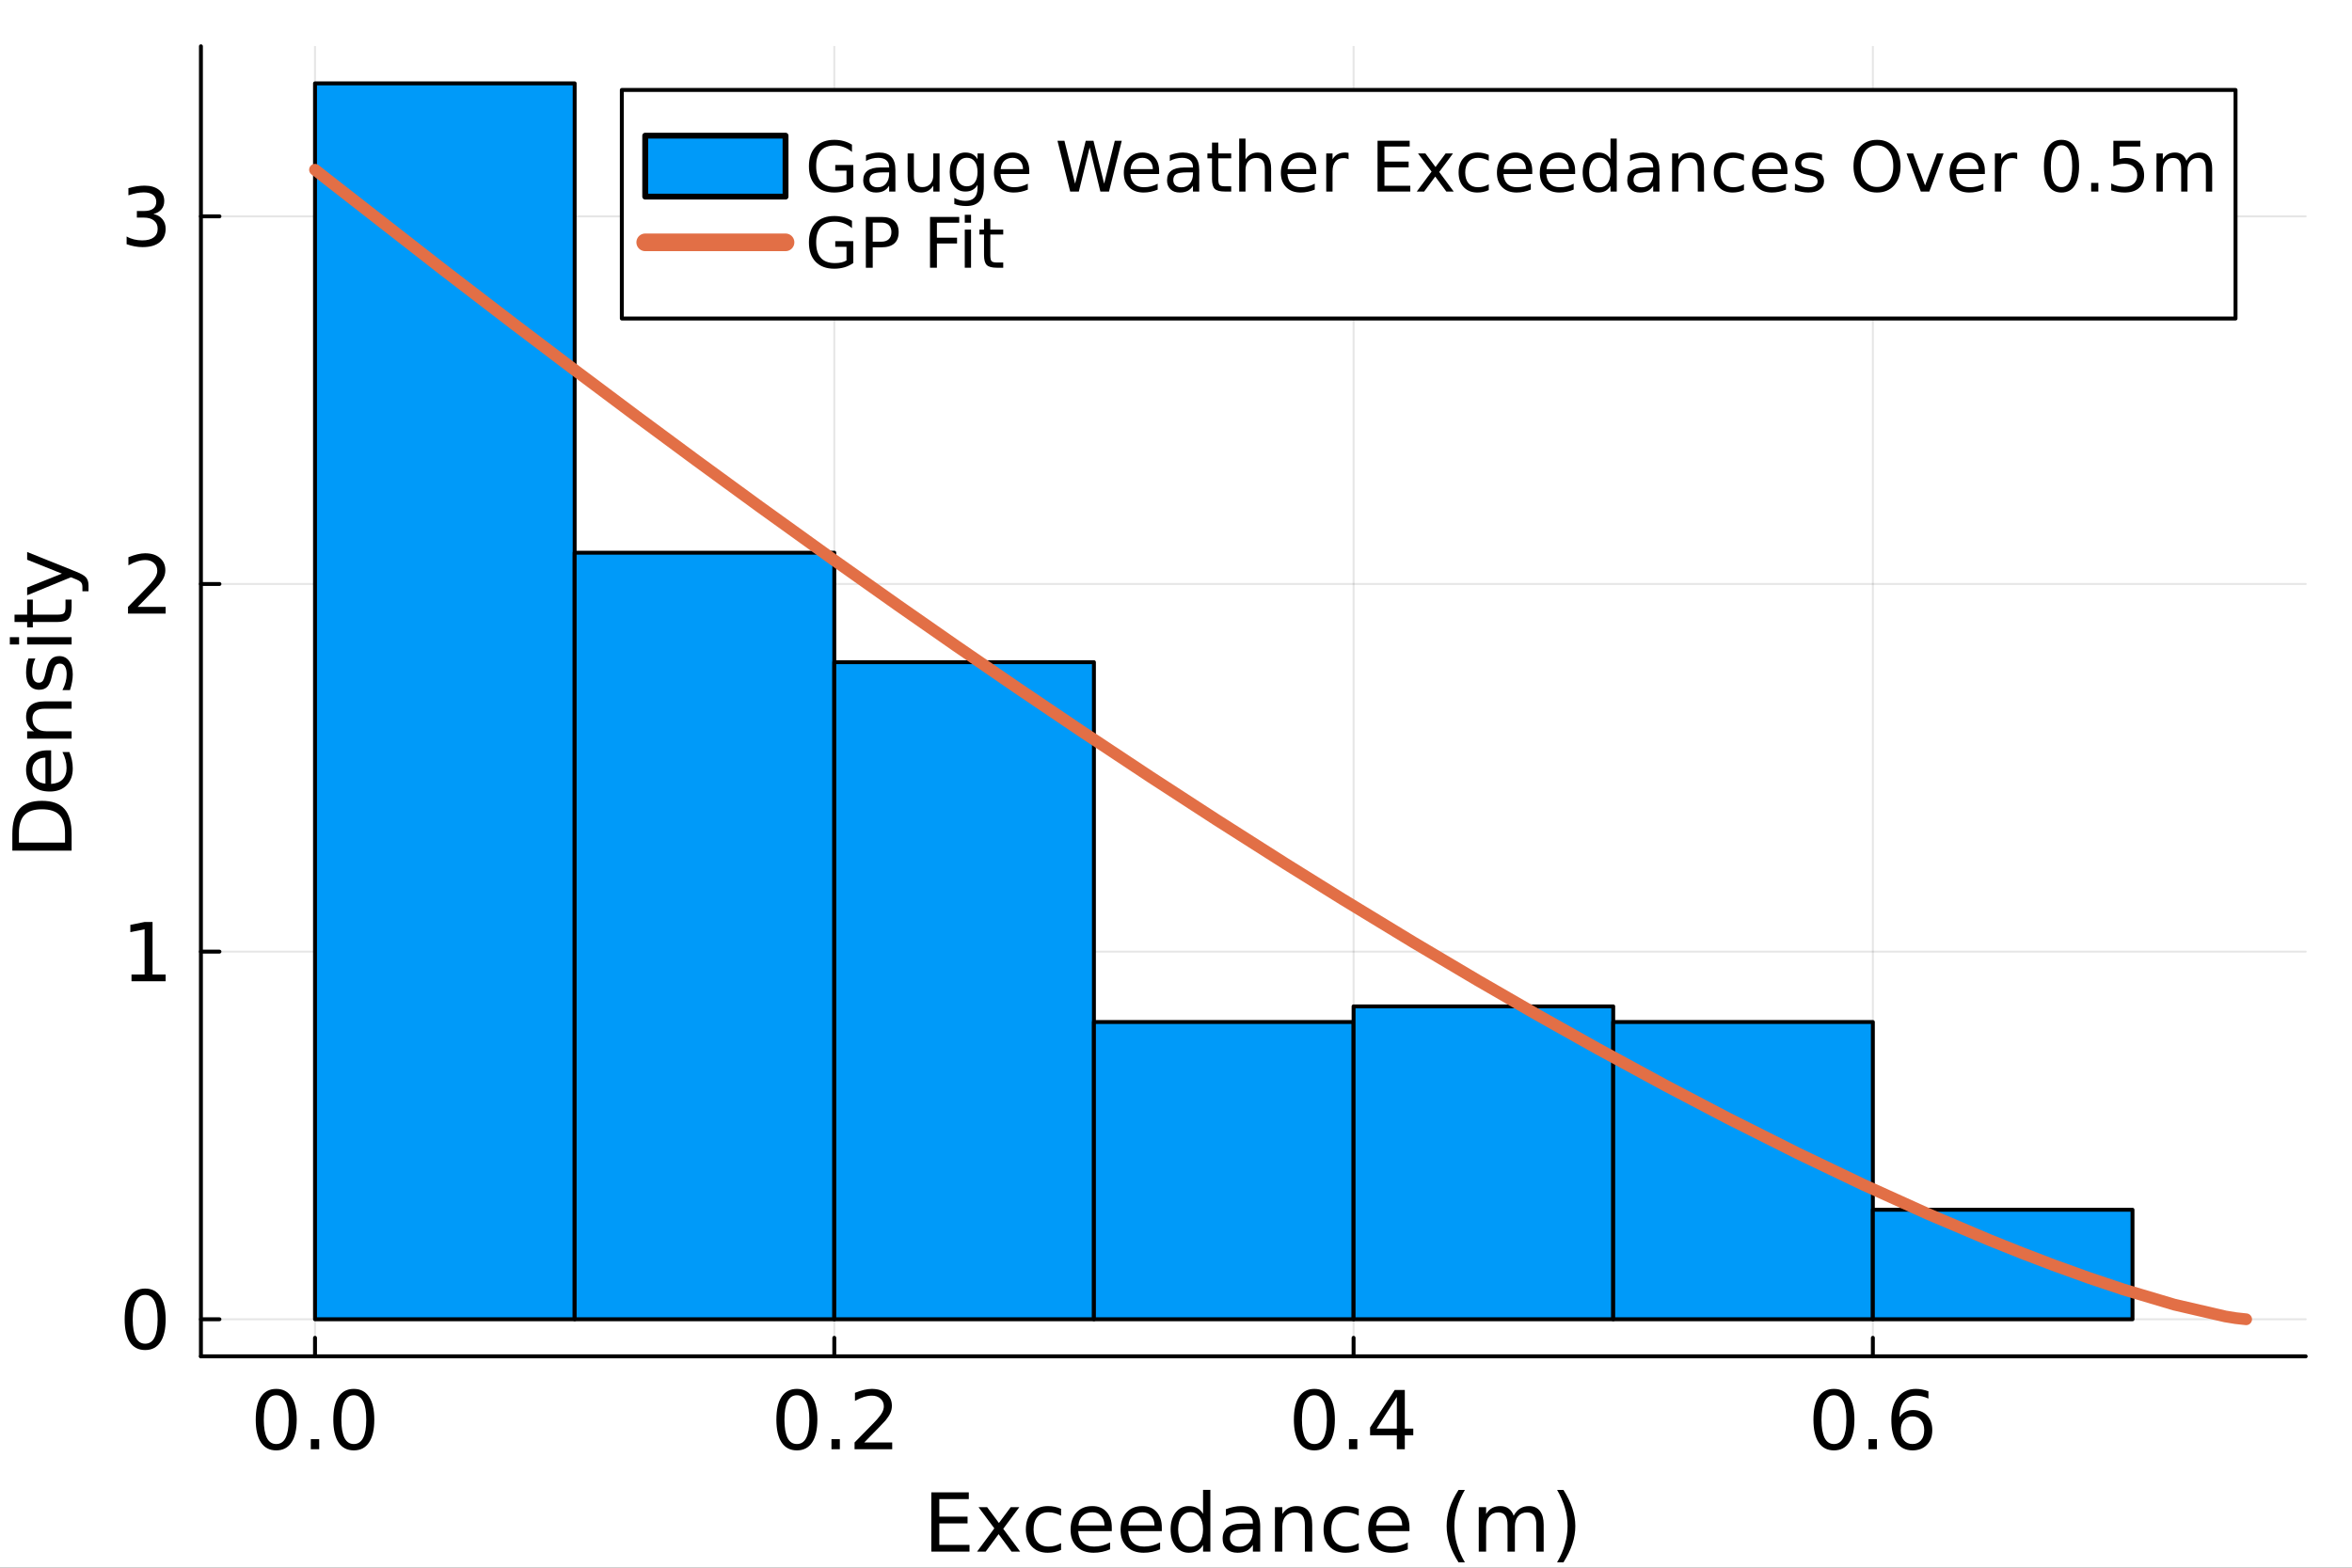 <?xml version="1.0" encoding="utf-8"?>
<svg xmlns="http://www.w3.org/2000/svg" xmlns:xlink="http://www.w3.org/1999/xlink" width="600" height="400" viewBox="0 0 2400 1600">
<rect x="0" y="0" width="2400" height="1600" fill="#333333" stroke="none"/>
<defs>
  <clipPath id="clip640">
    <rect x="0" y="0" width="2400" height="1600"/>
  </clipPath>
</defs>
<path clip-path="url(#clip640)" d="
M0 1600 L2400 1600 L2400 0 L0 0  Z
  " fill="#ffffff" fill-rule="evenodd" fill-opacity="1"/>
<defs>
  <clipPath id="clip641">
    <rect x="480" y="0" width="1681" height="1600"/>
  </clipPath>
</defs>
<path clip-path="url(#clip640)" d="
M205.025 1384.3 L2352.76 1384.3 L2352.76 47.244 L205.025 47.244  Z
  " fill="#ffffff" fill-rule="evenodd" fill-opacity="1"/>
<defs>
  <clipPath id="clip642">
    <rect x="205" y="47" width="2149" height="1338"/>
  </clipPath>
</defs>
<polyline clip-path="url(#clip642)" style="stroke:#000000; stroke-linecap:round; stroke-linejoin:round; stroke-width:2; stroke-opacity:0.1; fill:none" points="
  321.447,1384.3 321.447,47.244 
  "/>
<polyline clip-path="url(#clip642)" style="stroke:#000000; stroke-linecap:round; stroke-linejoin:round; stroke-width:2; stroke-opacity:0.1; fill:none" points="
  851.325,1384.3 851.325,47.244 
  "/>
<polyline clip-path="url(#clip642)" style="stroke:#000000; stroke-linecap:round; stroke-linejoin:round; stroke-width:2; stroke-opacity:0.1; fill:none" points="
  1381.2,1384.3 1381.2,47.244 
  "/>
<polyline clip-path="url(#clip642)" style="stroke:#000000; stroke-linecap:round; stroke-linejoin:round; stroke-width:2; stroke-opacity:0.1; fill:none" points="
  1911.08,1384.3 1911.08,47.244 
  "/>
<polyline clip-path="url(#clip640)" style="stroke:#000000; stroke-linecap:round; stroke-linejoin:round; stroke-width:4; stroke-opacity:1; fill:none" points="
  205.025,1384.3 2352.76,1384.3 
  "/>
<polyline clip-path="url(#clip640)" style="stroke:#000000; stroke-linecap:round; stroke-linejoin:round; stroke-width:4; stroke-opacity:1; fill:none" points="
  321.447,1384.3 321.447,1365.4 
  "/>
<polyline clip-path="url(#clip640)" style="stroke:#000000; stroke-linecap:round; stroke-linejoin:round; stroke-width:4; stroke-opacity:1; fill:none" points="
  851.325,1384.3 851.325,1365.4 
  "/>
<polyline clip-path="url(#clip640)" style="stroke:#000000; stroke-linecap:round; stroke-linejoin:round; stroke-width:4; stroke-opacity:1; fill:none" points="
  1381.2,1384.3 1381.2,1365.4 
  "/>
<polyline clip-path="url(#clip640)" style="stroke:#000000; stroke-linecap:round; stroke-linejoin:round; stroke-width:4; stroke-opacity:1; fill:none" points="
  1911.08,1384.3 1911.08,1365.4 
  "/>
<path clip-path="url(#clip640)" d="M281.87 1424.01 Q275.551 1424.01 272.351 1430.25 Q269.191 1436.44 269.191 1448.92 Q269.191 1461.36 272.351 1467.6 Q275.551 1473.79 281.87 1473.79 Q288.23 1473.79 291.39 1467.6 Q294.59 1461.36 294.59 1448.92 Q294.59 1436.44 291.39 1430.25 Q288.23 1424.01 281.87 1424.01 M281.87 1417.53 Q292.038 1417.53 297.385 1425.59 Q302.773 1433.61 302.773 1448.92 Q302.773 1464.19 297.385 1472.25 Q292.038 1480.27 281.87 1480.27 Q271.702 1480.27 266.315 1472.25 Q260.967 1464.19 260.967 1448.92 Q260.967 1433.61 266.315 1425.59 Q271.702 1417.53 281.87 1417.53 Z" fill="#000000" fill-rule="evenodd" fill-opacity="1" /><path clip-path="url(#clip640)" d="M317.154 1468.81 L325.701 1468.81 L325.701 1479.1 L317.154 1479.1 L317.154 1468.81 Z" fill="#000000" fill-rule="evenodd" fill-opacity="1" /><path clip-path="url(#clip640)" d="M361.025 1424.01 Q354.705 1424.01 351.505 1430.25 Q348.345 1436.44 348.345 1448.92 Q348.345 1461.36 351.505 1467.6 Q354.705 1473.79 361.025 1473.79 Q367.385 1473.79 370.544 1467.6 Q373.745 1461.36 373.745 1448.92 Q373.745 1436.44 370.544 1430.25 Q367.385 1424.01 361.025 1424.01 M361.025 1417.53 Q371.193 1417.53 376.54 1425.59 Q381.927 1433.61 381.927 1448.92 Q381.927 1464.19 376.54 1472.25 Q371.193 1480.27 361.025 1480.27 Q350.857 1480.27 345.469 1472.25 Q340.122 1464.19 340.122 1448.92 Q340.122 1433.61 345.469 1425.59 Q350.857 1417.53 361.025 1417.53 Z" fill="#000000" fill-rule="evenodd" fill-opacity="1" /><path clip-path="url(#clip640)" d="M813.146 1424.01 Q806.826 1424.01 803.626 1430.25 Q800.466 1436.44 800.466 1448.92 Q800.466 1461.36 803.626 1467.6 Q806.826 1473.79 813.146 1473.79 Q819.506 1473.79 822.665 1467.6 Q825.865 1461.36 825.865 1448.92 Q825.865 1436.44 822.665 1430.25 Q819.506 1424.01 813.146 1424.01 M813.146 1417.53 Q823.313 1417.53 828.661 1425.59 Q834.048 1433.61 834.048 1448.92 Q834.048 1464.19 828.661 1472.25 Q823.313 1480.27 813.146 1480.27 Q802.978 1480.27 797.59 1472.25 Q792.243 1464.19 792.243 1448.92 Q792.243 1433.61 797.59 1425.59 Q802.978 1417.53 813.146 1417.53 Z" fill="#000000" fill-rule="evenodd" fill-opacity="1" /><path clip-path="url(#clip640)" d="M848.429 1468.81 L856.976 1468.81 L856.976 1479.1 L848.429 1479.1 L848.429 1468.81 Z" fill="#000000" fill-rule="evenodd" fill-opacity="1" /><path clip-path="url(#clip640)" d="M881.849 1472.21 L910.408 1472.21 L910.408 1479.1 L872.005 1479.1 L872.005 1472.21 Q876.664 1467.39 884.685 1459.29 Q892.746 1451.15 894.812 1448.8 Q898.741 1444.38 900.281 1441.35 Q901.86 1438.27 901.86 1435.31 Q901.86 1430.49 898.458 1427.45 Q895.095 1424.41 889.667 1424.41 Q885.819 1424.41 881.525 1425.75 Q877.271 1427.09 872.41 1429.8 L872.41 1421.54 Q877.352 1419.55 881.646 1418.54 Q885.94 1417.53 889.505 1417.53 Q898.903 1417.53 904.493 1422.23 Q910.084 1426.92 910.084 1434.78 Q910.084 1438.51 908.666 1441.87 Q907.289 1445.19 903.602 1449.73 Q902.59 1450.91 897.161 1456.54 Q891.733 1462.13 881.849 1472.21 Z" fill="#000000" fill-rule="evenodd" fill-opacity="1" /><path clip-path="url(#clip640)" d="M1341.2 1424.01 Q1334.88 1424.01 1331.68 1430.25 Q1328.52 1436.44 1328.52 1448.92 Q1328.52 1461.36 1331.68 1467.6 Q1334.88 1473.79 1341.2 1473.79 Q1347.56 1473.79 1350.72 1467.6 Q1353.92 1461.36 1353.92 1448.92 Q1353.92 1436.44 1350.72 1430.25 Q1347.56 1424.01 1341.2 1424.01 M1341.2 1417.53 Q1351.37 1417.53 1356.72 1425.59 Q1362.1 1433.61 1362.1 1448.92 Q1362.1 1464.19 1356.72 1472.25 Q1351.37 1480.27 1341.2 1480.27 Q1331.03 1480.27 1325.65 1472.25 Q1320.3 1464.19 1320.3 1448.92 Q1320.3 1433.61 1325.65 1425.59 Q1331.03 1417.53 1341.2 1417.53 Z" fill="#000000" fill-rule="evenodd" fill-opacity="1" /><path clip-path="url(#clip640)" d="M1376.48 1468.81 L1385.03 1468.81 L1385.03 1479.1 L1376.48 1479.1 L1376.48 1468.81 Z" fill="#000000" fill-rule="evenodd" fill-opacity="1" /><path clip-path="url(#clip640)" d="M1425.34 1425.75 L1404.68 1458.04 L1425.34 1458.04 L1425.34 1425.75 M1423.19 1418.62 L1433.48 1418.62 L1433.48 1458.04 L1442.11 1458.04 L1442.11 1464.84 L1433.48 1464.84 L1433.48 1479.1 L1425.34 1479.1 L1425.34 1464.84 L1398.03 1464.84 L1398.03 1456.94 L1423.19 1418.62 Z" fill="#000000" fill-rule="evenodd" fill-opacity="1" /><path clip-path="url(#clip640)" d="M1871.36 1424.01 Q1865.04 1424.01 1861.84 1430.25 Q1858.68 1436.44 1858.68 1448.92 Q1858.68 1461.36 1861.84 1467.6 Q1865.04 1473.79 1871.36 1473.79 Q1877.72 1473.79 1880.88 1467.6 Q1884.08 1461.36 1884.08 1448.92 Q1884.08 1436.44 1880.88 1430.25 Q1877.72 1424.01 1871.36 1424.01 M1871.36 1417.53 Q1881.53 1417.53 1886.88 1425.59 Q1892.26 1433.61 1892.26 1448.92 Q1892.26 1464.19 1886.88 1472.25 Q1881.53 1480.27 1871.36 1480.27 Q1861.19 1480.27 1855.81 1472.25 Q1850.46 1464.19 1850.46 1448.92 Q1850.46 1433.61 1855.81 1425.59 Q1861.19 1417.53 1871.36 1417.53 Z" fill="#000000" fill-rule="evenodd" fill-opacity="1" /><path clip-path="url(#clip640)" d="M1906.65 1468.81 L1915.19 1468.81 L1915.19 1479.1 L1906.65 1479.1 L1906.65 1468.81 Z" fill="#000000" fill-rule="evenodd" fill-opacity="1" /><path clip-path="url(#clip640)" d="M1951.53 1445.6 Q1946.02 1445.6 1942.78 1449.37 Q1939.58 1453.13 1939.58 1459.7 Q1939.58 1466.22 1942.78 1470.03 Q1946.02 1473.79 1951.53 1473.79 Q1957.04 1473.79 1960.24 1470.03 Q1963.48 1466.22 1963.48 1459.7 Q1963.48 1453.13 1960.24 1449.37 Q1957.04 1445.6 1951.53 1445.6 M1967.77 1419.96 L1967.77 1427.41 Q1964.69 1425.95 1961.54 1425.18 Q1958.42 1424.41 1955.34 1424.41 Q1947.24 1424.41 1942.94 1429.88 Q1938.69 1435.35 1938.08 1446.41 Q1940.47 1442.88 1944.08 1441.02 Q1947.68 1439.12 1952.02 1439.12 Q1961.13 1439.12 1966.4 1444.67 Q1971.7 1450.18 1971.7 1459.7 Q1971.7 1469.01 1966.19 1474.64 Q1960.68 1480.27 1951.53 1480.27 Q1941.04 1480.27 1935.49 1472.25 Q1929.94 1464.19 1929.94 1448.92 Q1929.94 1434.58 1936.74 1426.07 Q1943.55 1417.53 1955.01 1417.53 Q1958.09 1417.53 1961.21 1418.13 Q1964.37 1418.74 1967.77 1419.96 Z" fill="#000000" fill-rule="evenodd" fill-opacity="1" /><path clip-path="url(#clip640)" d="M950.322 1523.12 L988.562 1523.12 L988.562 1530 L958.505 1530 L958.505 1547.91 L987.307 1547.91 L987.307 1554.79 L958.505 1554.79 L958.505 1576.71 L989.292 1576.71 L989.292 1583.6 L950.322 1583.6 L950.322 1523.12 Z" fill="#000000" fill-rule="evenodd" fill-opacity="1" /><path clip-path="url(#clip640)" d="M1040.13 1538.23 L1023.72 1560.3 L1040.98 1583.6 L1032.19 1583.6 L1018.98 1565.77 L1005.78 1583.6 L996.988 1583.6 L1014.61 1559.86 L998.487 1538.23 L1007.28 1538.23 L1019.31 1554.39 L1031.34 1538.23 L1040.13 1538.23 Z" fill="#000000" fill-rule="evenodd" fill-opacity="1" /><path clip-path="url(#clip640)" d="M1082.71 1539.97 L1082.71 1546.94 Q1079.55 1545.19 1076.35 1544.34 Q1073.19 1543.45 1069.95 1543.45 Q1062.69 1543.45 1058.68 1548.07 Q1054.67 1552.65 1054.67 1560.95 Q1054.67 1569.26 1058.68 1573.87 Q1062.69 1578.45 1069.95 1578.45 Q1073.19 1578.45 1076.35 1577.6 Q1079.55 1576.71 1082.71 1574.97 L1082.71 1581.85 Q1079.59 1583.31 1076.22 1584.04 Q1072.9 1584.77 1069.13 1584.77 Q1058.89 1584.77 1052.85 1578.33 Q1046.81 1571.89 1046.81 1560.95 Q1046.81 1549.85 1052.89 1543.49 Q1059.01 1537.13 1069.62 1537.13 Q1073.06 1537.13 1076.35 1537.86 Q1079.63 1538.55 1082.71 1539.97 Z" fill="#000000" fill-rule="evenodd" fill-opacity="1" /><path clip-path="url(#clip640)" d="M1134.48 1559.05 L1134.48 1562.69 L1100.21 1562.69 Q1100.69 1570.39 1104.82 1574.44 Q1109 1578.45 1116.41 1578.45 Q1120.7 1578.45 1124.71 1577.4 Q1128.76 1576.34 1132.73 1574.24 L1132.73 1581.29 Q1128.72 1582.99 1124.51 1583.88 Q1120.3 1584.77 1115.96 1584.77 Q1105.11 1584.77 1098.75 1578.45 Q1092.43 1572.13 1092.43 1561.36 Q1092.43 1550.22 1098.42 1543.69 Q1104.46 1537.13 1114.67 1537.13 Q1123.82 1537.13 1129.13 1543.05 Q1134.48 1548.92 1134.48 1559.05 M1127.02 1556.86 Q1126.94 1550.74 1123.58 1547.1 Q1120.26 1543.45 1114.75 1543.45 Q1108.51 1543.45 1104.74 1546.98 Q1101.02 1550.5 1100.45 1556.9 L1127.02 1556.86 Z" fill="#000000" fill-rule="evenodd" fill-opacity="1" /><path clip-path="url(#clip640)" d="M1185.52 1559.05 L1185.52 1562.69 L1151.25 1562.69 Q1151.73 1570.39 1155.86 1574.44 Q1160.04 1578.45 1167.45 1578.45 Q1171.74 1578.45 1175.75 1577.4 Q1179.81 1576.34 1183.78 1574.24 L1183.78 1581.29 Q1179.77 1582.99 1175.55 1583.88 Q1171.34 1584.77 1167 1584.77 Q1156.15 1584.77 1149.79 1578.45 Q1143.47 1572.13 1143.47 1561.36 Q1143.47 1550.22 1149.46 1543.69 Q1155.5 1537.13 1165.71 1537.13 Q1174.86 1537.13 1180.17 1543.05 Q1185.52 1548.92 1185.52 1559.05 M1178.06 1556.86 Q1177.98 1550.74 1174.62 1547.1 Q1171.3 1543.45 1165.79 1543.45 Q1159.55 1543.45 1155.78 1546.98 Q1152.06 1550.5 1151.49 1556.9 L1178.06 1556.86 Z" fill="#000000" fill-rule="evenodd" fill-opacity="1" /><path clip-path="url(#clip640)" d="M1227.61 1545.11 L1227.61 1520.56 L1235.06 1520.56 L1235.06 1583.6 L1227.61 1583.6 L1227.61 1576.79 Q1225.26 1580.84 1221.65 1582.83 Q1218.09 1584.77 1213.06 1584.77 Q1204.84 1584.77 1199.66 1578.21 Q1194.51 1571.65 1194.51 1560.95 Q1194.51 1550.26 1199.66 1543.69 Q1204.84 1537.13 1213.06 1537.13 Q1218.09 1537.13 1221.65 1539.12 Q1225.26 1541.06 1227.61 1545.11 M1202.21 1560.95 Q1202.21 1569.17 1205.57 1573.87 Q1208.97 1578.53 1214.89 1578.53 Q1220.8 1578.53 1224.2 1573.87 Q1227.61 1569.17 1227.61 1560.95 Q1227.61 1552.73 1224.2 1548.07 Q1220.8 1543.37 1214.89 1543.37 Q1208.97 1543.37 1205.57 1548.07 Q1202.21 1552.73 1202.21 1560.95 Z" fill="#000000" fill-rule="evenodd" fill-opacity="1" /><path clip-path="url(#clip640)" d="M1271.03 1560.79 Q1262 1560.79 1258.51 1562.86 Q1255.03 1564.92 1255.03 1569.9 Q1255.03 1573.87 1257.62 1576.22 Q1260.26 1578.53 1264.75 1578.53 Q1270.95 1578.53 1274.68 1574.16 Q1278.45 1569.74 1278.45 1562.45 L1278.45 1560.79 L1271.03 1560.79 M1285.9 1557.71 L1285.9 1583.6 L1278.45 1583.6 L1278.45 1576.71 Q1275.89 1580.84 1272.09 1582.83 Q1268.28 1584.77 1262.77 1584.77 Q1255.8 1584.77 1251.67 1580.88 Q1247.58 1576.95 1247.58 1570.39 Q1247.58 1562.73 1252.68 1558.84 Q1257.83 1554.96 1267.99 1554.96 L1278.45 1554.96 L1278.45 1554.23 Q1278.45 1549.08 1275.04 1546.29 Q1271.68 1543.45 1265.56 1543.45 Q1261.67 1543.45 1257.99 1544.38 Q1254.3 1545.31 1250.9 1547.18 L1250.9 1540.29 Q1254.99 1538.71 1258.84 1537.94 Q1262.69 1537.13 1266.33 1537.13 Q1276.18 1537.13 1281.04 1542.24 Q1285.9 1547.34 1285.9 1557.71 Z" fill="#000000" fill-rule="evenodd" fill-opacity="1" /><path clip-path="url(#clip640)" d="M1338.97 1556.21 L1338.97 1583.6 L1331.51 1583.6 L1331.51 1556.45 Q1331.51 1550.01 1329 1546.81 Q1326.49 1543.61 1321.47 1543.61 Q1315.43 1543.61 1311.95 1547.46 Q1308.46 1551.31 1308.46 1557.95 L1308.46 1583.6 L1300.97 1583.6 L1300.97 1538.23 L1308.46 1538.23 L1308.46 1545.27 Q1311.14 1541.18 1314.74 1539.16 Q1318.39 1537.13 1323.13 1537.13 Q1330.94 1537.13 1334.96 1541.99 Q1338.97 1546.81 1338.97 1556.21 Z" fill="#000000" fill-rule="evenodd" fill-opacity="1" /><path clip-path="url(#clip640)" d="M1386.48 1539.97 L1386.48 1546.94 Q1383.32 1545.19 1380.12 1544.34 Q1376.96 1543.45 1373.72 1543.45 Q1366.47 1543.45 1362.46 1548.07 Q1358.45 1552.65 1358.45 1560.95 Q1358.45 1569.26 1362.46 1573.87 Q1366.47 1578.45 1373.72 1578.45 Q1376.96 1578.45 1380.12 1577.6 Q1383.32 1576.71 1386.48 1574.97 L1386.48 1581.85 Q1383.36 1583.31 1380 1584.04 Q1376.68 1584.77 1372.91 1584.77 Q1362.66 1584.77 1356.63 1578.33 Q1350.59 1571.89 1350.59 1560.95 Q1350.59 1549.85 1356.67 1543.49 Q1362.78 1537.13 1373.4 1537.13 Q1376.84 1537.13 1380.12 1537.86 Q1383.4 1538.55 1386.48 1539.97 Z" fill="#000000" fill-rule="evenodd" fill-opacity="1" /><path clip-path="url(#clip640)" d="M1438.25 1559.05 L1438.25 1562.69 L1403.98 1562.69 Q1404.47 1570.39 1408.6 1574.44 Q1412.77 1578.45 1420.19 1578.45 Q1424.48 1578.45 1428.49 1577.4 Q1432.54 1576.34 1436.51 1574.24 L1436.51 1581.29 Q1432.5 1582.99 1428.29 1583.88 Q1424.08 1584.77 1419.74 1584.77 Q1408.88 1584.77 1402.52 1578.45 Q1396.2 1572.13 1396.2 1561.36 Q1396.2 1550.22 1402.2 1543.69 Q1408.24 1537.13 1418.44 1537.13 Q1427.6 1537.13 1432.91 1543.05 Q1438.25 1548.92 1438.25 1559.05 M1430.8 1556.86 Q1430.72 1550.74 1427.36 1547.1 Q1424.03 1543.45 1418.53 1543.45 Q1412.29 1543.45 1408.52 1546.98 Q1404.79 1550.5 1404.23 1556.9 L1430.8 1556.86 Z" fill="#000000" fill-rule="evenodd" fill-opacity="1" /><path clip-path="url(#clip640)" d="M1494.76 1520.64 Q1489.34 1529.96 1486.7 1539.08 Q1484.07 1548.19 1484.07 1557.55 Q1484.07 1566.91 1486.7 1576.1 Q1489.38 1585.26 1494.76 1594.53 L1488.28 1594.53 Q1482.21 1585.01 1479.17 1575.82 Q1476.17 1566.62 1476.17 1557.55 Q1476.17 1548.52 1479.17 1539.36 Q1482.17 1530.2 1488.28 1520.64 L1494.76 1520.64 Z" fill="#000000" fill-rule="evenodd" fill-opacity="1" /><path clip-path="url(#clip640)" d="M1544.55 1546.94 Q1547.34 1541.91 1551.23 1539.52 Q1555.12 1537.13 1560.39 1537.13 Q1567.48 1537.13 1571.33 1542.11 Q1575.17 1547.06 1575.17 1556.21 L1575.17 1583.6 L1567.68 1583.6 L1567.68 1556.45 Q1567.68 1549.93 1565.37 1546.77 Q1563.06 1543.61 1558.32 1543.61 Q1552.53 1543.61 1549.17 1547.46 Q1545.8 1551.31 1545.8 1557.95 L1545.8 1583.6 L1538.31 1583.6 L1538.31 1556.45 Q1538.31 1549.89 1536 1546.77 Q1533.69 1543.61 1528.87 1543.61 Q1523.16 1543.61 1519.8 1547.5 Q1516.44 1551.35 1516.44 1557.95 L1516.44 1583.6 L1508.94 1583.6 L1508.94 1538.23 L1516.44 1538.23 L1516.44 1545.27 Q1518.99 1541.1 1522.55 1539.12 Q1526.12 1537.13 1531.02 1537.13 Q1535.96 1537.13 1539.4 1539.64 Q1542.89 1542.16 1544.55 1546.94 Z" fill="#000000" fill-rule="evenodd" fill-opacity="1" /><path clip-path="url(#clip640)" d="M1588.87 1520.64 L1595.35 1520.64 Q1601.42 1530.2 1604.42 1539.36 Q1607.46 1548.52 1607.46 1557.55 Q1607.46 1566.62 1604.42 1575.82 Q1601.42 1585.01 1595.35 1594.53 L1588.87 1594.53 Q1594.25 1585.26 1596.89 1576.1 Q1599.56 1566.91 1599.56 1557.55 Q1599.56 1548.19 1596.89 1539.08 Q1594.25 1529.96 1588.87 1520.64 Z" fill="#000000" fill-rule="evenodd" fill-opacity="1" /><polyline clip-path="url(#clip642)" style="stroke:#000000; stroke-linecap:round; stroke-linejoin:round; stroke-width:2; stroke-opacity:0.1; fill:none" points="
  205.025,1346.46 2352.76,1346.46 
  "/>
<polyline clip-path="url(#clip642)" style="stroke:#000000; stroke-linecap:round; stroke-linejoin:round; stroke-width:2; stroke-opacity:0.1; fill:none" points="
  205.025,971.24 2352.76,971.24 
  "/>
<polyline clip-path="url(#clip642)" style="stroke:#000000; stroke-linecap:round; stroke-linejoin:round; stroke-width:2; stroke-opacity:0.1; fill:none" points="
  205.025,596.021 2352.76,596.021 
  "/>
<polyline clip-path="url(#clip642)" style="stroke:#000000; stroke-linecap:round; stroke-linejoin:round; stroke-width:2; stroke-opacity:0.1; fill:none" points="
  205.025,220.803 2352.76,220.803 
  "/>
<polyline clip-path="url(#clip640)" style="stroke:#000000; stroke-linecap:round; stroke-linejoin:round; stroke-width:4; stroke-opacity:1; fill:none" points="
  205.025,1384.3 205.025,47.244 
  "/>
<polyline clip-path="url(#clip640)" style="stroke:#000000; stroke-linecap:round; stroke-linejoin:round; stroke-width:4; stroke-opacity:1; fill:none" points="
  205.025,1346.46 223.923,1346.46 
  "/>
<polyline clip-path="url(#clip640)" style="stroke:#000000; stroke-linecap:round; stroke-linejoin:round; stroke-width:4; stroke-opacity:1; fill:none" points="
  205.025,971.24 223.923,971.24 
  "/>
<polyline clip-path="url(#clip640)" style="stroke:#000000; stroke-linecap:round; stroke-linejoin:round; stroke-width:4; stroke-opacity:1; fill:none" points="
  205.025,596.021 223.923,596.021 
  "/>
<polyline clip-path="url(#clip640)" style="stroke:#000000; stroke-linecap:round; stroke-linejoin:round; stroke-width:4; stroke-opacity:1; fill:none" points="
  205.025,220.803 223.923,220.803 
  "/>
<path clip-path="url(#clip640)" d="M148.123 1321.61 Q141.803 1321.61 138.603 1327.84 Q135.443 1334.04 135.443 1346.52 Q135.443 1358.96 138.603 1365.19 Q141.803 1371.39 148.123 1371.39 Q154.483 1371.39 157.642 1365.19 Q160.843 1358.96 160.843 1346.52 Q160.843 1334.04 157.642 1327.84 Q154.483 1321.61 148.123 1321.61 M148.123 1315.12 Q158.291 1315.12 163.638 1323.19 Q169.025 1331.21 169.025 1346.52 Q169.025 1361.79 163.638 1369.85 Q158.291 1377.87 148.123 1377.87 Q137.955 1377.87 132.567 1369.85 Q127.22 1361.79 127.22 1346.52 Q127.22 1331.21 132.567 1323.19 Q137.955 1315.12 148.123 1315.12 Z" fill="#000000" fill-rule="evenodd" fill-opacity="1" /><path clip-path="url(#clip640)" d="M134.188 994.593 L147.556 994.593 L147.556 948.454 L133.013 951.37 L133.013 943.917 L147.475 941 L155.658 941 L155.658 994.593 L169.025 994.593 L169.025 1001.48 L134.188 1001.48 L134.188 994.593 Z" fill="#000000" fill-rule="evenodd" fill-opacity="1" /><path clip-path="url(#clip640)" d="M140.467 619.375 L169.025 619.375 L169.025 626.261 L130.623 626.261 L130.623 619.375 Q135.281 614.554 143.302 606.452 Q151.364 598.31 153.43 595.961 Q157.359 591.545 158.898 588.507 Q160.478 585.428 160.478 582.471 Q160.478 577.65 157.075 574.612 Q153.713 571.574 148.285 571.574 Q144.437 571.574 140.143 572.911 Q135.889 574.248 131.028 576.962 L131.028 568.698 Q135.97 566.713 140.264 565.7 Q144.558 564.688 148.123 564.688 Q157.521 564.688 163.111 569.387 Q168.701 574.086 168.701 581.944 Q168.701 585.671 167.284 589.034 Q165.906 592.355 162.22 596.892 Q161.207 598.067 155.779 603.698 Q150.351 609.288 140.467 619.375 Z" fill="#000000" fill-rule="evenodd" fill-opacity="1" /><path clip-path="url(#clip640)" d="M156.549 218.433 Q162.423 219.689 165.704 223.659 Q169.025 227.628 169.025 233.462 Q169.025 242.414 162.868 247.316 Q156.711 252.217 145.368 252.217 Q141.56 252.217 137.509 251.448 Q133.499 250.719 129.205 249.22 L129.205 241.321 Q132.608 243.305 136.659 244.318 Q140.71 245.331 145.125 245.331 Q152.822 245.331 156.832 242.293 Q160.883 239.255 160.883 233.462 Q160.883 228.115 157.116 225.117 Q153.389 222.079 146.705 222.079 L139.656 222.079 L139.656 215.354 L147.029 215.354 Q153.065 215.354 156.265 212.964 Q159.465 210.534 159.465 205.997 Q159.465 201.338 156.144 198.867 Q152.862 196.355 146.705 196.355 Q143.343 196.355 139.494 197.085 Q135.646 197.814 131.028 199.353 L131.028 192.062 Q135.687 190.765 139.737 190.117 Q143.829 189.469 147.434 189.469 Q156.751 189.469 162.179 193.722 Q167.608 197.935 167.608 205.146 Q167.608 210.169 164.732 213.653 Q161.855 217.096 156.549 218.433 Z" fill="#000000" fill-rule="evenodd" fill-opacity="1" /><path clip-path="url(#clip640)" d="M19.321 859.984 L66.352 859.984 L66.352 850.1 Q66.352 837.583 60.68 831.79 Q55.009 825.957 42.775 825.957 Q30.623 825.957 24.992 831.79 Q19.321 837.583 19.321 850.1 L19.321 859.984 M12.596 868.167 L12.596 851.356 Q12.596 833.775 19.928 825.551 Q27.22 817.328 42.775 817.328 Q58.412 817.328 65.744 825.592 Q73.076 833.856 73.076 851.356 L73.076 868.167 L12.596 868.167 Z" fill="#000000" fill-rule="evenodd" fill-opacity="1" /><path clip-path="url(#clip640)" d="M48.528 765.801 L52.173 765.801 L52.173 800.071 Q59.87 799.585 63.921 795.453 Q67.931 791.281 67.931 783.868 Q67.931 779.574 66.878 775.563 Q65.825 771.512 63.719 767.543 L70.767 767.543 Q72.469 771.553 73.36 775.766 Q74.251 779.979 74.251 784.313 Q74.251 795.17 67.931 801.53 Q61.612 807.849 50.837 807.849 Q39.697 807.849 33.175 801.854 Q26.612 795.818 26.612 785.61 Q26.612 776.455 32.527 771.148 Q38.4 765.801 48.528 765.801 M46.34 773.254 Q40.223 773.335 36.578 776.698 Q32.932 780.019 32.932 785.529 Q32.932 791.767 36.456 795.534 Q39.98 799.261 46.381 799.828 L46.34 773.254 Z" fill="#000000" fill-rule="evenodd" fill-opacity="1" /><path clip-path="url(#clip640)" d="M45.692 715.853 L73.076 715.853 L73.076 723.307 L45.935 723.307 Q39.494 723.307 36.294 725.818 Q33.094 728.33 33.094 733.353 Q33.094 739.389 36.942 742.873 Q40.791 746.356 47.434 746.356 L73.076 746.356 L73.076 753.85 L27.706 753.85 L27.706 746.356 L34.755 746.356 Q30.663 743.683 28.638 740.077 Q26.612 736.432 26.612 731.692 Q26.612 723.874 31.473 719.863 Q36.294 715.853 45.692 715.853 Z" fill="#000000" fill-rule="evenodd" fill-opacity="1" /><path clip-path="url(#clip640)" d="M29.043 672.063 L36.091 672.063 Q34.471 675.222 33.661 678.625 Q32.851 682.028 32.851 685.674 Q32.851 691.223 34.552 694.019 Q36.253 696.773 39.656 696.773 Q42.249 696.773 43.748 694.788 Q45.206 692.803 46.543 686.808 L47.11 684.256 Q48.811 676.316 51.93 672.994 Q55.009 669.632 60.559 669.632 Q66.878 669.632 70.565 674.655 Q74.251 679.638 74.251 688.388 Q74.251 692.034 73.522 696.004 Q72.833 699.933 71.415 704.308 L63.719 704.308 Q65.865 700.176 66.959 696.166 Q68.013 692.155 68.013 688.226 Q68.013 682.96 66.23 680.124 Q64.407 677.288 61.126 677.288 Q58.088 677.288 56.468 679.354 Q54.847 681.38 53.348 688.307 L52.741 690.899 Q51.282 697.826 48.285 700.905 Q45.246 703.984 39.98 703.984 Q33.58 703.984 30.096 699.447 Q26.612 694.91 26.612 686.565 Q26.612 682.433 27.22 678.787 Q27.828 675.141 29.043 672.063 Z" fill="#000000" fill-rule="evenodd" fill-opacity="1" /><path clip-path="url(#clip640)" d="M27.706 657.763 L27.706 650.309 L73.076 650.309 L73.076 657.763 L27.706 657.763 M10.044 657.763 L10.044 650.309 L19.483 650.309 L19.483 657.763 L10.044 657.763 Z" fill="#000000" fill-rule="evenodd" fill-opacity="1" /><path clip-path="url(#clip640)" d="M14.824 627.341 L27.706 627.341 L27.706 611.988 L33.499 611.988 L33.499 627.341 L58.128 627.341 Q63.678 627.341 65.258 625.842 Q66.838 624.303 66.838 619.644 L66.838 611.988 L73.076 611.988 L73.076 619.644 Q73.076 628.272 69.876 631.554 Q66.635 634.835 58.128 634.835 L33.499 634.835 L33.499 640.304 L27.706 640.304 L27.706 634.835 L14.824 634.835 L14.824 627.341 Z" fill="#000000" fill-rule="evenodd" fill-opacity="1" /><path clip-path="url(#clip640)" d="M77.289 583.307 Q85.391 586.467 87.862 589.465 Q90.333 592.462 90.333 597.486 L90.333 603.44 L84.095 603.44 L84.095 599.065 Q84.095 595.987 82.636 594.285 Q81.178 592.584 75.75 590.518 L72.347 589.181 L27.706 607.532 L27.706 599.633 L63.192 585.454 L27.706 571.276 L27.706 563.377 L77.289 583.307 Z" fill="#000000" fill-rule="evenodd" fill-opacity="1" /><path clip-path="url(#clip642)" d="
M321.447 85.085 L321.447 1346.46 L586.386 1346.46 L586.386 85.085 L321.447 85.085 L321.447 85.085  Z
  " fill="#009af9" fill-rule="evenodd" fill-opacity="1"/>
<polyline clip-path="url(#clip642)" style="stroke:#000000; stroke-linecap:round; stroke-linejoin:round; stroke-width:4; stroke-opacity:1; fill:none" points="
  321.447,85.085 321.447,1346.46 586.386,1346.46 586.386,85.085 321.447,85.085 
  "/>
<path clip-path="url(#clip642)" d="
M586.386 564.088 L586.386 1346.46 L851.325 1346.46 L851.325 564.088 L586.386 564.088 L586.386 564.088  Z
  " fill="#009af9" fill-rule="evenodd" fill-opacity="1"/>
<polyline clip-path="url(#clip642)" style="stroke:#000000; stroke-linecap:round; stroke-linejoin:round; stroke-width:4; stroke-opacity:1; fill:none" points="
  586.386,564.088 586.386,1346.46 851.325,1346.46 851.325,564.088 586.386,564.088 
  "/>
<path clip-path="url(#clip642)" d="
M851.325 675.855 L851.325 1346.46 L1116.26 1346.46 L1116.26 675.855 L851.325 675.855 L851.325 675.855  Z
  " fill="#009af9" fill-rule="evenodd" fill-opacity="1"/>
<polyline clip-path="url(#clip642)" style="stroke:#000000; stroke-linecap:round; stroke-linejoin:round; stroke-width:4; stroke-opacity:1; fill:none" points="
  851.325,675.855 851.325,1346.46 1116.26,1346.46 1116.26,675.855 851.325,675.855 
  "/>
<path clip-path="url(#clip642)" d="
M1116.26 1043.09 L1116.26 1346.46 L1381.2 1346.46 L1381.2 1043.09 L1116.26 1043.09 L1116.26 1043.09  Z
  " fill="#009af9" fill-rule="evenodd" fill-opacity="1"/>
<polyline clip-path="url(#clip642)" style="stroke:#000000; stroke-linecap:round; stroke-linejoin:round; stroke-width:4; stroke-opacity:1; fill:none" points="
  1116.26,1043.09 1116.26,1346.46 1381.2,1346.46 1381.2,1043.09 1116.26,1043.09 
  "/>
<path clip-path="url(#clip642)" d="
M1381.2 1027.12 L1381.2 1346.46 L1646.14 1346.46 L1646.14 1027.12 L1381.2 1027.12 L1381.2 1027.12  Z
  " fill="#009af9" fill-rule="evenodd" fill-opacity="1"/>
<polyline clip-path="url(#clip642)" style="stroke:#000000; stroke-linecap:round; stroke-linejoin:round; stroke-width:4; stroke-opacity:1; fill:none" points="
  1381.2,1027.12 1381.2,1346.46 1646.14,1346.46 1646.14,1027.12 1381.2,1027.12 
  "/>
<path clip-path="url(#clip642)" d="
M1646.14 1043.09 L1646.14 1346.46 L1911.08 1346.46 L1911.08 1043.09 L1646.14 1043.09 L1646.14 1043.09  Z
  " fill="#009af9" fill-rule="evenodd" fill-opacity="1"/>
<polyline clip-path="url(#clip642)" style="stroke:#000000; stroke-linecap:round; stroke-linejoin:round; stroke-width:4; stroke-opacity:1; fill:none" points="
  1646.14,1043.09 1646.14,1346.46 1911.08,1346.46 1911.08,1043.09 1646.14,1043.09 
  "/>
<path clip-path="url(#clip642)" d="
M1911.08 1234.69 L1911.08 1346.46 L2176.02 1346.46 L2176.02 1234.69 L1911.08 1234.69 L1911.08 1234.69  Z
  " fill="#009af9" fill-rule="evenodd" fill-opacity="1"/>
<polyline clip-path="url(#clip642)" style="stroke:#000000; stroke-linecap:round; stroke-linejoin:round; stroke-width:4; stroke-opacity:1; fill:none" points="
  1911.08,1234.69 1911.08,1346.46 2176.02,1346.46 2176.02,1234.69 1911.08,1234.69 
  "/>
<circle clip-path="url(#clip642)" style="fill:#009af9; stroke:none; fill-opacity:0" cx="453.917" cy="85.085" r="2"/>
<circle clip-path="url(#clip642)" style="fill:#009af9; stroke:none; fill-opacity:0" cx="718.856" cy="564.088" r="2"/>
<circle clip-path="url(#clip642)" style="fill:#009af9; stroke:none; fill-opacity:0" cx="983.795" cy="675.855" r="2"/>
<circle clip-path="url(#clip642)" style="fill:#009af9; stroke:none; fill-opacity:0" cx="1248.73" cy="1043.09" r="2"/>
<circle clip-path="url(#clip642)" style="fill:#009af9; stroke:none; fill-opacity:0" cx="1513.67" cy="1027.12" r="2"/>
<circle clip-path="url(#clip642)" style="fill:#009af9; stroke:none; fill-opacity:0" cx="1778.61" cy="1043.09" r="2"/>
<circle clip-path="url(#clip642)" style="fill:#009af9; stroke:none; fill-opacity:0" cx="2043.55" cy="1234.69" r="2"/>
<polyline clip-path="url(#clip642)" style="stroke:#e26f46; stroke-linecap:round; stroke-linejoin:round; stroke-width:12; stroke-opacity:1; fill:none" points="
  321.447,173.237 334.277,183.351 452.901,275.84 524.189,330.502 584.463,376.163 649.936,425.172 710.297,469.793 775.011,517.02 849.987,570.921 916.618,618.063 
  975.047,658.796 1038.75,702.539 1102.83,745.817 1173.68,792.79 1241.1,836.592 1311.19,881.176 1370.19,917.912 1442.23,961.732 1508.22,1000.83 1569.17,1036 
  1630.9,1070.65 1700.1,1108.25 1762.79,1141.11 1834.58,1177.19 1901.04,1209 1966.57,1238.67 2030.19,1265.68 2062.8,1278.74 2095.42,1291.21 2131.14,1304.11 
  2166.87,1316.1 2218.77,1331.54 2270.68,1343.56 2281.32,1345.3 2291.97,1346.46 
  "/>
<path clip-path="url(#clip640)" d="
M634.525 325.093 L2281.16 325.093 L2281.16 91.813 L634.525 91.813  Z
  " fill="#ffffff" fill-rule="evenodd" fill-opacity="1"/>
<polyline clip-path="url(#clip640)" style="stroke:#000000; stroke-linecap:round; stroke-linejoin:round; stroke-width:4; stroke-opacity:1; fill:none" points="
  634.525,325.093 2281.16,325.093 2281.16,91.813 634.525,91.813 634.525,325.093 
  "/>
<path clip-path="url(#clip640)" d="
M658.388 200.677 L801.57 200.677 L801.57 138.469 L658.388 138.469 L658.388 200.677  Z
  " fill="#009af9" fill-rule="evenodd" fill-opacity="1"/>
<polyline clip-path="url(#clip640)" style="stroke:#000000; stroke-linecap:round; stroke-linejoin:round; stroke-width:6; stroke-opacity:1; fill:none" points="
  658.388,200.677 801.57,200.677 801.57,138.469 658.388,138.469 658.388,200.677 
  "/>
<path clip-path="url(#clip640)" d="M863.767 188.097 L863.767 174.173 L852.309 174.173 L852.309 168.409 L870.711 168.409 L870.711 190.666 Q866.649 193.548 861.753 195.041 Q856.857 196.5 851.302 196.5 Q839.149 196.5 832.274 189.416 Q825.434 182.298 825.434 169.625 Q825.434 156.916 832.274 149.833 Q839.149 142.715 851.302 142.715 Q856.371 142.715 860.92 143.965 Q865.503 145.215 869.357 147.646 L869.357 155.111 Q865.468 151.812 861.093 150.146 Q856.718 148.479 851.892 148.479 Q842.378 148.479 837.587 153.791 Q832.83 159.104 832.83 169.625 Q832.83 180.111 837.587 185.423 Q842.378 190.736 851.892 190.736 Q855.607 190.736 858.524 190.111 Q861.441 189.451 863.767 188.097 Z" fill="#000000" fill-rule="evenodd" fill-opacity="1" /><path clip-path="url(#clip640)" d="M900.92 175.944 Q893.177 175.944 890.19 177.715 Q887.204 179.486 887.204 183.757 Q887.204 187.159 889.427 189.173 Q891.684 191.152 895.538 191.152 Q900.85 191.152 904.045 187.402 Q907.274 183.618 907.274 177.368 L907.274 175.944 L900.92 175.944 M913.663 173.305 L913.663 195.493 L907.274 195.493 L907.274 189.59 Q905.086 193.132 901.822 194.833 Q898.559 196.5 893.836 196.5 Q887.864 196.5 884.322 193.166 Q880.816 189.798 880.816 184.173 Q880.816 177.611 885.191 174.277 Q889.6 170.944 898.315 170.944 L907.274 170.944 L907.274 170.319 Q907.274 165.909 904.357 163.514 Q901.475 161.083 896.232 161.083 Q892.899 161.083 889.739 161.882 Q886.579 162.68 883.663 164.278 L883.663 158.375 Q887.17 157.021 890.468 156.361 Q893.767 155.666 896.892 155.666 Q905.329 155.666 909.496 160.041 Q913.663 164.416 913.663 173.305 Z" fill="#000000" fill-rule="evenodd" fill-opacity="1" /><path clip-path="url(#clip640)" d="M926.163 180.145 L926.163 156.604 L932.551 156.604 L932.551 179.902 Q932.551 185.423 934.704 188.201 Q936.857 190.944 941.162 190.944 Q946.336 190.944 949.322 187.645 Q952.343 184.347 952.343 178.652 L952.343 156.604 L958.732 156.604 L958.732 195.493 L952.343 195.493 L952.343 189.52 Q950.017 193.062 946.926 194.798 Q943.871 196.5 939.808 196.5 Q933.107 196.5 929.635 192.333 Q926.163 188.166 926.163 180.145 M942.239 155.666 L942.239 155.666 Z" fill="#000000" fill-rule="evenodd" fill-opacity="1" /><path clip-path="url(#clip640)" d="M997.482 175.597 Q997.482 168.652 994.6 164.833 Q991.752 161.014 986.579 161.014 Q981.44 161.014 978.558 164.833 Q975.711 168.652 975.711 175.597 Q975.711 182.507 978.558 186.326 Q981.44 190.145 986.579 190.145 Q991.752 190.145 994.6 186.326 Q997.482 182.507 997.482 175.597 M1003.87 190.666 Q1003.87 200.597 999.461 205.423 Q995.051 210.284 985.954 210.284 Q982.586 210.284 979.6 209.763 Q976.614 209.277 973.801 208.236 L973.801 202.02 Q976.614 203.548 979.357 204.277 Q982.1 205.006 984.947 205.006 Q991.232 205.006 994.357 201.708 Q997.482 198.444 997.482 191.812 L997.482 188.652 Q995.502 192.09 992.412 193.791 Q989.322 195.493 985.016 195.493 Q977.864 195.493 973.489 190.041 Q969.114 184.59 969.114 175.597 Q969.114 166.569 973.489 161.118 Q977.864 155.666 985.016 155.666 Q989.322 155.666 992.412 157.368 Q995.502 159.069 997.482 162.507 L997.482 156.604 L1003.87 156.604 L1003.87 190.666 Z" fill="#000000" fill-rule="evenodd" fill-opacity="1" /><path clip-path="url(#clip640)" d="M1050.29 174.451 L1050.29 177.576 L1020.92 177.576 Q1021.34 184.173 1024.88 187.645 Q1028.45 191.083 1034.81 191.083 Q1038.49 191.083 1041.93 190.18 Q1045.4 189.277 1048.8 187.472 L1048.8 193.513 Q1045.36 194.972 1041.75 195.736 Q1038.14 196.5 1034.43 196.5 Q1025.12 196.5 1019.67 191.083 Q1014.25 185.666 1014.25 176.43 Q1014.25 166.882 1019.39 161.291 Q1024.56 155.666 1033.31 155.666 Q1041.16 155.666 1045.71 160.736 Q1050.29 165.771 1050.29 174.451 M1043.9 172.576 Q1043.84 167.333 1040.95 164.208 Q1038.11 161.083 1033.38 161.083 Q1028.04 161.083 1024.81 164.104 Q1021.61 167.125 1021.13 172.611 L1043.9 172.576 Z" fill="#000000" fill-rule="evenodd" fill-opacity="1" /><path clip-path="url(#clip640)" d="M1079.04 143.653 L1086.13 143.653 L1097.03 187.472 L1107.9 143.653 L1115.78 143.653 L1126.68 187.472 L1137.55 143.653 L1144.67 143.653 L1131.65 195.493 L1122.83 195.493 L1111.89 150.493 L1100.85 195.493 L1092.03 195.493 L1079.04 143.653 Z" fill="#000000" fill-rule="evenodd" fill-opacity="1" /><path clip-path="url(#clip640)" d="M1182.79 174.451 L1182.79 177.576 L1153.42 177.576 Q1153.83 184.173 1157.38 187.645 Q1160.95 191.083 1167.31 191.083 Q1170.99 191.083 1174.43 190.18 Q1177.9 189.277 1181.3 187.472 L1181.3 193.513 Q1177.86 194.972 1174.25 195.736 Q1170.64 196.5 1166.93 196.5 Q1157.62 196.5 1152.17 191.083 Q1146.75 185.666 1146.75 176.43 Q1146.75 166.882 1151.89 161.291 Q1157.06 155.666 1165.81 155.666 Q1173.66 155.666 1178.21 160.736 Q1182.79 165.771 1182.79 174.451 M1176.4 172.576 Q1176.33 167.333 1173.45 164.208 Q1170.61 161.083 1165.88 161.083 Q1160.54 161.083 1157.31 164.104 Q1154.11 167.125 1153.63 172.611 L1176.4 172.576 Z" fill="#000000" fill-rule="evenodd" fill-opacity="1" /><path clip-path="url(#clip640)" d="M1210.95 175.944 Q1203.21 175.944 1200.22 177.715 Q1197.24 179.486 1197.24 183.757 Q1197.24 187.159 1199.46 189.173 Q1201.72 191.152 1205.57 191.152 Q1210.88 191.152 1214.08 187.402 Q1217.31 183.618 1217.31 177.368 L1217.31 175.944 L1210.95 175.944 M1223.7 173.305 L1223.7 195.493 L1217.31 195.493 L1217.31 189.59 Q1215.12 193.132 1211.86 194.833 Q1208.59 196.5 1203.87 196.5 Q1197.9 196.5 1194.36 193.166 Q1190.85 189.798 1190.85 184.173 Q1190.85 177.611 1195.22 174.277 Q1199.63 170.944 1208.35 170.944 L1217.31 170.944 L1217.31 170.319 Q1217.31 165.909 1214.39 163.514 Q1211.51 161.083 1206.27 161.083 Q1202.93 161.083 1199.77 161.882 Q1196.61 162.68 1193.7 164.278 L1193.7 158.375 Q1197.2 157.021 1200.5 156.361 Q1203.8 155.666 1206.92 155.666 Q1215.36 155.666 1219.53 160.041 Q1223.7 164.416 1223.7 173.305 Z" fill="#000000" fill-rule="evenodd" fill-opacity="1" /><path clip-path="url(#clip640)" d="M1243.17 145.562 L1243.17 156.604 L1256.33 156.604 L1256.33 161.569 L1243.17 161.569 L1243.17 182.68 Q1243.17 187.437 1244.46 188.791 Q1245.78 190.145 1249.77 190.145 L1256.33 190.145 L1256.33 195.493 L1249.77 195.493 Q1242.38 195.493 1239.56 192.75 Q1236.75 189.972 1236.75 182.68 L1236.75 161.569 L1232.06 161.569 L1232.06 156.604 L1236.75 156.604 L1236.75 145.562 L1243.17 145.562 Z" fill="#000000" fill-rule="evenodd" fill-opacity="1" /><path clip-path="url(#clip640)" d="M1297.06 172.021 L1297.06 195.493 L1290.67 195.493 L1290.67 172.229 Q1290.67 166.708 1288.52 163.965 Q1286.37 161.222 1282.06 161.222 Q1276.89 161.222 1273.9 164.521 Q1270.92 167.819 1270.92 173.514 L1270.92 195.493 L1264.49 195.493 L1264.49 141.465 L1270.92 141.465 L1270.92 162.646 Q1273.21 159.139 1276.3 157.403 Q1279.42 155.666 1283.49 155.666 Q1290.19 155.666 1293.63 159.833 Q1297.06 163.965 1297.06 172.021 Z" fill="#000000" fill-rule="evenodd" fill-opacity="1" /><path clip-path="url(#clip640)" d="M1343.07 174.451 L1343.07 177.576 L1313.7 177.576 Q1314.11 184.173 1317.65 187.645 Q1321.23 191.083 1327.58 191.083 Q1331.26 191.083 1334.7 190.18 Q1338.17 189.277 1341.58 187.472 L1341.58 193.513 Q1338.14 194.972 1334.53 195.736 Q1330.92 196.5 1327.2 196.5 Q1317.9 196.5 1312.45 191.083 Q1307.03 185.666 1307.03 176.43 Q1307.03 166.882 1312.17 161.291 Q1317.34 155.666 1326.09 155.666 Q1333.94 155.666 1338.49 160.736 Q1343.07 165.771 1343.07 174.451 M1336.68 172.576 Q1336.61 167.333 1333.73 164.208 Q1330.88 161.083 1326.16 161.083 Q1320.81 161.083 1317.58 164.104 Q1314.39 167.125 1313.9 172.611 L1336.68 172.576 Z" fill="#000000" fill-rule="evenodd" fill-opacity="1" /><path clip-path="url(#clip640)" d="M1376.09 162.576 Q1375.01 161.951 1373.73 161.673 Q1372.48 161.361 1370.95 161.361 Q1365.54 161.361 1362.62 164.903 Q1359.74 168.409 1359.74 175.007 L1359.74 195.493 L1353.31 195.493 L1353.31 156.604 L1359.74 156.604 L1359.74 162.646 Q1361.75 159.104 1364.98 157.403 Q1368.21 155.666 1372.83 155.666 Q1373.49 155.666 1374.29 155.771 Q1375.08 155.84 1376.06 156.014 L1376.09 162.576 Z" fill="#000000" fill-rule="evenodd" fill-opacity="1" /><path clip-path="url(#clip640)" d="M1405.67 143.653 L1438.45 143.653 L1438.45 149.555 L1412.69 149.555 L1412.69 164.903 L1437.38 164.903 L1437.38 170.805 L1412.69 170.805 L1412.69 189.59 L1439.08 189.59 L1439.08 195.493 L1405.67 195.493 L1405.67 143.653 Z" fill="#000000" fill-rule="evenodd" fill-opacity="1" /><path clip-path="url(#clip640)" d="M1482.65 156.604 L1468.59 175.527 L1483.38 195.493 L1475.85 195.493 L1464.53 180.215 L1453.21 195.493 L1445.67 195.493 L1460.78 175.146 L1446.96 156.604 L1454.49 156.604 L1464.81 170.458 L1475.12 156.604 L1482.65 156.604 Z" fill="#000000" fill-rule="evenodd" fill-opacity="1" /><path clip-path="url(#clip640)" d="M1519.15 158.097 L1519.15 164.069 Q1516.44 162.576 1513.69 161.847 Q1510.99 161.083 1508.21 161.083 Q1501.99 161.083 1498.56 165.041 Q1495.12 168.965 1495.12 176.083 Q1495.12 183.201 1498.56 187.159 Q1501.99 191.083 1508.21 191.083 Q1510.99 191.083 1513.69 190.354 Q1516.44 189.59 1519.15 188.097 L1519.15 194 Q1516.47 195.25 1513.59 195.875 Q1510.74 196.5 1507.51 196.5 Q1498.73 196.5 1493.56 190.979 Q1488.38 185.458 1488.38 176.083 Q1488.38 166.569 1493.59 161.118 Q1498.83 155.666 1507.93 155.666 Q1510.88 155.666 1513.69 156.291 Q1516.51 156.882 1519.15 158.097 Z" fill="#000000" fill-rule="evenodd" fill-opacity="1" /><path clip-path="url(#clip640)" d="M1563.52 174.451 L1563.52 177.576 L1534.15 177.576 Q1534.56 184.173 1538.1 187.645 Q1541.68 191.083 1548.03 191.083 Q1551.71 191.083 1555.15 190.18 Q1558.62 189.277 1562.03 187.472 L1562.03 193.513 Q1558.59 194.972 1554.98 195.736 Q1551.37 196.5 1547.65 196.5 Q1538.35 196.5 1532.9 191.083 Q1527.48 185.666 1527.48 176.43 Q1527.48 166.882 1532.62 161.291 Q1537.79 155.666 1546.54 155.666 Q1554.39 155.666 1558.94 160.736 Q1563.52 165.771 1563.52 174.451 M1557.13 172.576 Q1557.06 167.333 1554.18 164.208 Q1551.33 161.083 1546.61 161.083 Q1541.26 161.083 1538.03 164.104 Q1534.84 167.125 1534.35 172.611 L1557.13 172.576 Z" fill="#000000" fill-rule="evenodd" fill-opacity="1" /><path clip-path="url(#clip640)" d="M1607.27 174.451 L1607.27 177.576 L1577.9 177.576 Q1578.31 184.173 1581.85 187.645 Q1585.43 191.083 1591.78 191.083 Q1595.46 191.083 1598.9 190.18 Q1602.37 189.277 1605.78 187.472 L1605.78 193.513 Q1602.34 194.972 1598.73 195.736 Q1595.12 196.5 1591.4 196.5 Q1582.1 196.5 1576.65 191.083 Q1571.23 185.666 1571.23 176.43 Q1571.23 166.882 1576.37 161.291 Q1581.54 155.666 1590.29 155.666 Q1598.14 155.666 1602.69 160.736 Q1607.27 165.771 1607.27 174.451 M1600.88 172.576 Q1600.81 167.333 1597.93 164.208 Q1595.08 161.083 1590.36 161.083 Q1585.01 161.083 1581.78 164.104 Q1578.59 167.125 1578.1 172.611 L1600.88 172.576 Z" fill="#000000" fill-rule="evenodd" fill-opacity="1" /><path clip-path="url(#clip640)" d="M1643.35 162.507 L1643.35 141.465 L1649.74 141.465 L1649.74 195.493 L1643.35 195.493 L1643.35 189.659 Q1641.33 193.132 1638.24 194.833 Q1635.19 196.5 1630.88 196.5 Q1623.83 196.5 1619.39 190.875 Q1614.98 185.25 1614.98 176.083 Q1614.98 166.916 1619.39 161.291 Q1623.83 155.666 1630.88 155.666 Q1635.19 155.666 1638.24 157.368 Q1641.33 159.034 1643.35 162.507 M1621.58 176.083 Q1621.58 183.132 1624.46 187.159 Q1627.37 191.152 1632.44 191.152 Q1637.51 191.152 1640.43 187.159 Q1643.35 183.132 1643.35 176.083 Q1643.35 169.034 1640.43 165.041 Q1637.51 161.014 1632.44 161.014 Q1627.37 161.014 1624.46 165.041 Q1621.58 169.034 1621.58 176.083 Z" fill="#000000" fill-rule="evenodd" fill-opacity="1" /><path clip-path="url(#clip640)" d="M1680.57 175.944 Q1672.83 175.944 1669.84 177.715 Q1666.85 179.486 1666.85 183.757 Q1666.85 187.159 1669.08 189.173 Q1671.33 191.152 1675.19 191.152 Q1680.5 191.152 1683.69 187.402 Q1686.92 183.618 1686.92 177.368 L1686.92 175.944 L1680.57 175.944 M1693.31 173.305 L1693.31 195.493 L1686.92 195.493 L1686.92 189.59 Q1684.73 193.132 1681.47 194.833 Q1678.21 196.5 1673.48 196.5 Q1667.51 196.5 1663.97 193.166 Q1660.46 189.798 1660.46 184.173 Q1660.46 177.611 1664.84 174.277 Q1669.25 170.944 1677.96 170.944 L1686.92 170.944 L1686.92 170.319 Q1686.92 165.909 1684.01 163.514 Q1681.12 161.083 1675.88 161.083 Q1672.55 161.083 1669.39 161.882 Q1666.23 162.68 1663.31 164.278 L1663.31 158.375 Q1666.82 157.021 1670.12 156.361 Q1673.42 155.666 1676.54 155.666 Q1684.98 155.666 1689.14 160.041 Q1693.31 164.416 1693.31 173.305 Z" fill="#000000" fill-rule="evenodd" fill-opacity="1" /><path clip-path="url(#clip640)" d="M1738.8 172.021 L1738.8 195.493 L1732.41 195.493 L1732.41 172.229 Q1732.41 166.708 1730.26 163.965 Q1728.1 161.222 1723.8 161.222 Q1718.62 161.222 1715.64 164.521 Q1712.65 167.819 1712.65 173.514 L1712.65 195.493 L1706.23 195.493 L1706.23 156.604 L1712.65 156.604 L1712.65 162.646 Q1714.94 159.139 1718.03 157.403 Q1721.16 155.666 1725.22 155.666 Q1731.92 155.666 1735.36 159.833 Q1738.8 163.965 1738.8 172.021 Z" fill="#000000" fill-rule="evenodd" fill-opacity="1" /><path clip-path="url(#clip640)" d="M1779.53 158.097 L1779.53 164.069 Q1776.82 162.576 1774.07 161.847 Q1771.37 161.083 1768.59 161.083 Q1762.37 161.083 1758.94 165.041 Q1755.5 168.965 1755.5 176.083 Q1755.5 183.201 1758.94 187.159 Q1762.37 191.083 1768.59 191.083 Q1771.37 191.083 1774.07 190.354 Q1776.82 189.59 1779.53 188.097 L1779.53 194 Q1776.85 195.25 1773.97 195.875 Q1771.12 196.5 1767.89 196.5 Q1759.11 196.5 1753.94 190.979 Q1748.76 185.458 1748.76 176.083 Q1748.76 166.569 1753.97 161.118 Q1759.21 155.666 1768.31 155.666 Q1771.26 155.666 1774.07 156.291 Q1776.89 156.882 1779.53 158.097 Z" fill="#000000" fill-rule="evenodd" fill-opacity="1" /><path clip-path="url(#clip640)" d="M1823.9 174.451 L1823.9 177.576 L1794.53 177.576 Q1794.94 184.173 1798.48 187.645 Q1802.06 191.083 1808.41 191.083 Q1812.1 191.083 1815.53 190.18 Q1819 189.277 1822.41 187.472 L1822.41 193.513 Q1818.97 194.972 1815.36 195.736 Q1811.75 196.5 1808.03 196.5 Q1798.73 196.5 1793.28 191.083 Q1787.86 185.666 1787.86 176.43 Q1787.86 166.882 1793 161.291 Q1798.17 155.666 1806.92 155.666 Q1814.77 155.666 1819.32 160.736 Q1823.9 165.771 1823.9 174.451 M1817.51 172.576 Q1817.44 167.333 1814.56 164.208 Q1811.71 161.083 1806.99 161.083 Q1801.64 161.083 1798.41 164.104 Q1795.22 167.125 1794.73 172.611 L1817.51 172.576 Z" fill="#000000" fill-rule="evenodd" fill-opacity="1" /><path clip-path="url(#clip640)" d="M1859.18 157.75 L1859.18 163.791 Q1856.47 162.403 1853.55 161.708 Q1850.64 161.014 1847.51 161.014 Q1842.75 161.014 1840.36 162.472 Q1838 163.93 1838 166.847 Q1838 169.069 1839.7 170.354 Q1841.4 171.604 1846.54 172.75 L1848.73 173.236 Q1855.53 174.694 1858.38 177.368 Q1861.26 180.007 1861.26 184.764 Q1861.26 190.18 1856.96 193.34 Q1852.69 196.5 1845.19 196.5 Q1842.06 196.5 1838.66 195.875 Q1835.29 195.284 1831.54 194.069 L1831.54 187.472 Q1835.08 189.312 1838.52 190.25 Q1841.96 191.152 1845.32 191.152 Q1849.84 191.152 1852.27 189.625 Q1854.7 188.062 1854.7 185.25 Q1854.7 182.645 1852.93 181.257 Q1851.19 179.868 1845.25 178.583 L1843.03 178.062 Q1837.1 176.812 1834.46 174.243 Q1831.82 171.639 1831.82 167.125 Q1831.82 161.639 1835.71 158.653 Q1839.6 155.666 1846.75 155.666 Q1850.29 155.666 1853.41 156.187 Q1856.54 156.708 1859.18 157.75 Z" fill="#000000" fill-rule="evenodd" fill-opacity="1" /><path clip-path="url(#clip640)" d="M1915.36 148.41 Q1907.72 148.41 1903.21 154.104 Q1898.73 159.798 1898.73 169.625 Q1898.73 179.416 1903.21 185.111 Q1907.72 190.805 1915.36 190.805 Q1923 190.805 1927.44 185.111 Q1931.92 179.416 1931.92 169.625 Q1931.92 159.798 1927.44 154.104 Q1923 148.41 1915.36 148.41 M1915.36 142.715 Q1926.26 142.715 1932.79 150.041 Q1939.32 157.333 1939.32 169.625 Q1939.32 181.882 1932.79 189.208 Q1926.26 196.5 1915.36 196.5 Q1904.42 196.5 1897.86 189.208 Q1891.33 181.916 1891.33 169.625 Q1891.33 157.333 1897.86 150.041 Q1904.42 142.715 1915.36 142.715 Z" fill="#000000" fill-rule="evenodd" fill-opacity="1" /><path clip-path="url(#clip640)" d="M1945.43 156.604 L1952.2 156.604 L1964.35 189.243 L1976.5 156.604 L1983.27 156.604 L1968.69 195.493 L1960.01 195.493 L1945.43 156.604 Z" fill="#000000" fill-rule="evenodd" fill-opacity="1" /><path clip-path="url(#clip640)" d="M2025.36 174.451 L2025.36 177.576 L1995.98 177.576 Q1996.4 184.173 1999.94 187.645 Q2003.52 191.083 2009.87 191.083 Q2013.55 191.083 2016.99 190.18 Q2020.46 189.277 2023.86 187.472 L2023.86 193.513 Q2020.43 194.972 2016.82 195.736 Q2013.21 196.5 2009.49 196.5 Q2000.18 196.5 1994.73 191.083 Q1989.32 185.666 1989.32 176.43 Q1989.32 166.882 1994.46 161.291 Q1999.63 155.666 2008.38 155.666 Q2016.23 155.666 2020.77 160.736 Q2025.36 165.771 2025.36 174.451 M2018.97 172.576 Q2018.9 167.333 2016.02 164.208 Q2013.17 161.083 2008.45 161.083 Q2003.1 161.083 1999.87 164.104 Q1996.68 167.125 1996.19 172.611 L2018.97 172.576 Z" fill="#000000" fill-rule="evenodd" fill-opacity="1" /><path clip-path="url(#clip640)" d="M2058.38 162.576 Q2057.3 161.951 2056.02 161.673 Q2054.77 161.361 2053.24 161.361 Q2047.82 161.361 2044.91 164.903 Q2042.02 168.409 2042.02 175.007 L2042.02 195.493 L2035.6 195.493 L2035.6 156.604 L2042.02 156.604 L2042.02 162.646 Q2044.04 159.104 2047.27 157.403 Q2050.5 155.666 2055.11 155.666 Q2055.77 155.666 2056.57 155.771 Q2057.37 155.84 2058.34 156.014 L2058.38 162.576 Z" fill="#000000" fill-rule="evenodd" fill-opacity="1" /><path clip-path="url(#clip640)" d="M2103.59 148.271 Q2098.17 148.271 2095.43 153.618 Q2092.72 158.93 2092.72 169.625 Q2092.72 180.284 2095.43 185.632 Q2098.17 190.944 2103.59 190.944 Q2109.04 190.944 2111.75 185.632 Q2114.49 180.284 2114.49 169.625 Q2114.49 158.93 2111.75 153.618 Q2109.04 148.271 2103.59 148.271 M2103.59 142.715 Q2112.3 142.715 2116.89 149.625 Q2121.5 156.5 2121.5 169.625 Q2121.5 182.715 2116.89 189.625 Q2112.3 196.5 2103.59 196.5 Q2094.87 196.5 2090.25 189.625 Q2085.67 182.715 2085.67 169.625 Q2085.67 156.5 2090.25 149.625 Q2094.87 142.715 2103.59 142.715 Z" fill="#000000" fill-rule="evenodd" fill-opacity="1" /><path clip-path="url(#clip640)" d="M2133.83 186.673 L2141.16 186.673 L2141.16 195.493 L2133.83 195.493 L2133.83 186.673 Z" fill="#000000" fill-rule="evenodd" fill-opacity="1" /><path clip-path="url(#clip640)" d="M2156.5 143.653 L2184.04 143.653 L2184.04 149.555 L2162.93 149.555 L2162.93 162.264 Q2164.45 161.743 2165.98 161.5 Q2167.51 161.222 2169.04 161.222 Q2177.72 161.222 2182.79 165.979 Q2187.86 170.736 2187.86 178.861 Q2187.86 187.229 2182.65 191.882 Q2177.44 196.5 2167.96 196.5 Q2164.7 196.5 2161.29 195.944 Q2157.93 195.388 2154.32 194.277 L2154.32 187.229 Q2157.44 188.93 2160.77 189.763 Q2164.11 190.597 2167.82 190.597 Q2173.83 190.597 2177.34 187.437 Q2180.84 184.277 2180.84 178.861 Q2180.84 173.444 2177.34 170.284 Q2173.83 167.125 2167.82 167.125 Q2165.01 167.125 2162.2 167.75 Q2159.42 168.375 2156.5 169.694 L2156.5 143.653 Z" fill="#000000" fill-rule="evenodd" fill-opacity="1" /><path clip-path="url(#clip640)" d="M2231.05 164.069 Q2233.45 159.764 2236.78 157.715 Q2240.11 155.666 2244.63 155.666 Q2250.7 155.666 2254 159.937 Q2257.3 164.173 2257.3 172.021 L2257.3 195.493 L2250.88 195.493 L2250.88 172.229 Q2250.88 166.639 2248.9 163.93 Q2246.92 161.222 2242.86 161.222 Q2237.89 161.222 2235.01 164.521 Q2232.13 167.819 2232.13 173.514 L2232.13 195.493 L2225.7 195.493 L2225.7 172.229 Q2225.7 166.604 2223.73 163.93 Q2221.75 161.222 2217.61 161.222 Q2212.72 161.222 2209.84 164.555 Q2206.95 167.854 2206.95 173.514 L2206.95 195.493 L2200.53 195.493 L2200.53 156.604 L2206.95 156.604 L2206.95 162.646 Q2209.14 159.069 2212.2 157.368 Q2215.25 155.666 2219.45 155.666 Q2223.69 155.666 2226.64 157.819 Q2229.63 159.972 2231.05 164.069 Z" fill="#000000" fill-rule="evenodd" fill-opacity="1" /><polyline clip-path="url(#clip640)" style="stroke:#e26f46; stroke-linecap:round; stroke-linejoin:round; stroke-width:18; stroke-opacity:1; fill:none" points="
  658.388,247.333 801.57,247.333 
  "/>
<path clip-path="url(#clip640)" d="M863.767 265.857 L863.767 251.933 L852.309 251.933 L852.309 246.169 L870.711 246.169 L870.711 268.426 Q866.649 271.308 861.753 272.801 Q856.857 274.26 851.302 274.26 Q839.149 274.26 832.274 267.176 Q825.434 260.058 825.434 247.385 Q825.434 234.676 832.274 227.593 Q839.149 220.475 851.302 220.475 Q856.371 220.475 860.92 221.725 Q865.503 222.975 869.357 225.406 L869.357 232.871 Q865.468 229.572 861.093 227.906 Q856.718 226.239 851.892 226.239 Q842.378 226.239 837.587 231.551 Q832.83 236.864 832.83 247.385 Q832.83 257.871 837.587 263.183 Q842.378 268.496 851.892 268.496 Q855.607 268.496 858.524 267.871 Q861.441 267.211 863.767 265.857 Z" fill="#000000" fill-rule="evenodd" fill-opacity="1" /><path clip-path="url(#clip640)" d="M890.538 227.176 L890.538 246.656 L899.357 246.656 Q904.253 246.656 906.927 244.121 Q909.6 241.586 909.6 236.899 Q909.6 232.246 906.927 229.711 Q904.253 227.176 899.357 227.176 L890.538 227.176 M883.524 221.413 L899.357 221.413 Q908.072 221.413 912.517 225.371 Q916.996 229.295 916.996 236.899 Q916.996 244.572 912.517 248.496 Q908.072 252.419 899.357 252.419 L890.538 252.419 L890.538 273.253 L883.524 273.253 L883.524 221.413 Z" fill="#000000" fill-rule="evenodd" fill-opacity="1" /><path clip-path="url(#clip640)" d="M949.01 221.413 L978.801 221.413 L978.801 227.315 L956.023 227.315 L956.023 242.593 L976.579 242.593 L976.579 248.496 L956.023 248.496 L956.023 273.253 L949.01 273.253 L949.01 221.413 Z" fill="#000000" fill-rule="evenodd" fill-opacity="1" /><path clip-path="url(#clip640)" d="M984.461 234.364 L990.85 234.364 L990.85 273.253 L984.461 273.253 L984.461 234.364 M984.461 219.225 L990.85 219.225 L990.85 227.315 L984.461 227.315 L984.461 219.225 Z" fill="#000000" fill-rule="evenodd" fill-opacity="1" /><path clip-path="url(#clip640)" d="M1010.54 223.322 L1010.54 234.364 L1023.7 234.364 L1023.7 239.329 L1010.54 239.329 L1010.54 260.44 Q1010.54 265.197 1011.82 266.551 Q1013.14 267.905 1017.13 267.905 L1023.7 267.905 L1023.7 273.253 L1017.13 273.253 Q1009.74 273.253 1006.93 270.51 Q1004.11 267.732 1004.11 260.44 L1004.11 239.329 L999.426 239.329 L999.426 234.364 L1004.11 234.364 L1004.11 223.322 L1010.54 223.322 Z" fill="#000000" fill-rule="evenodd" fill-opacity="1" /></svg>
